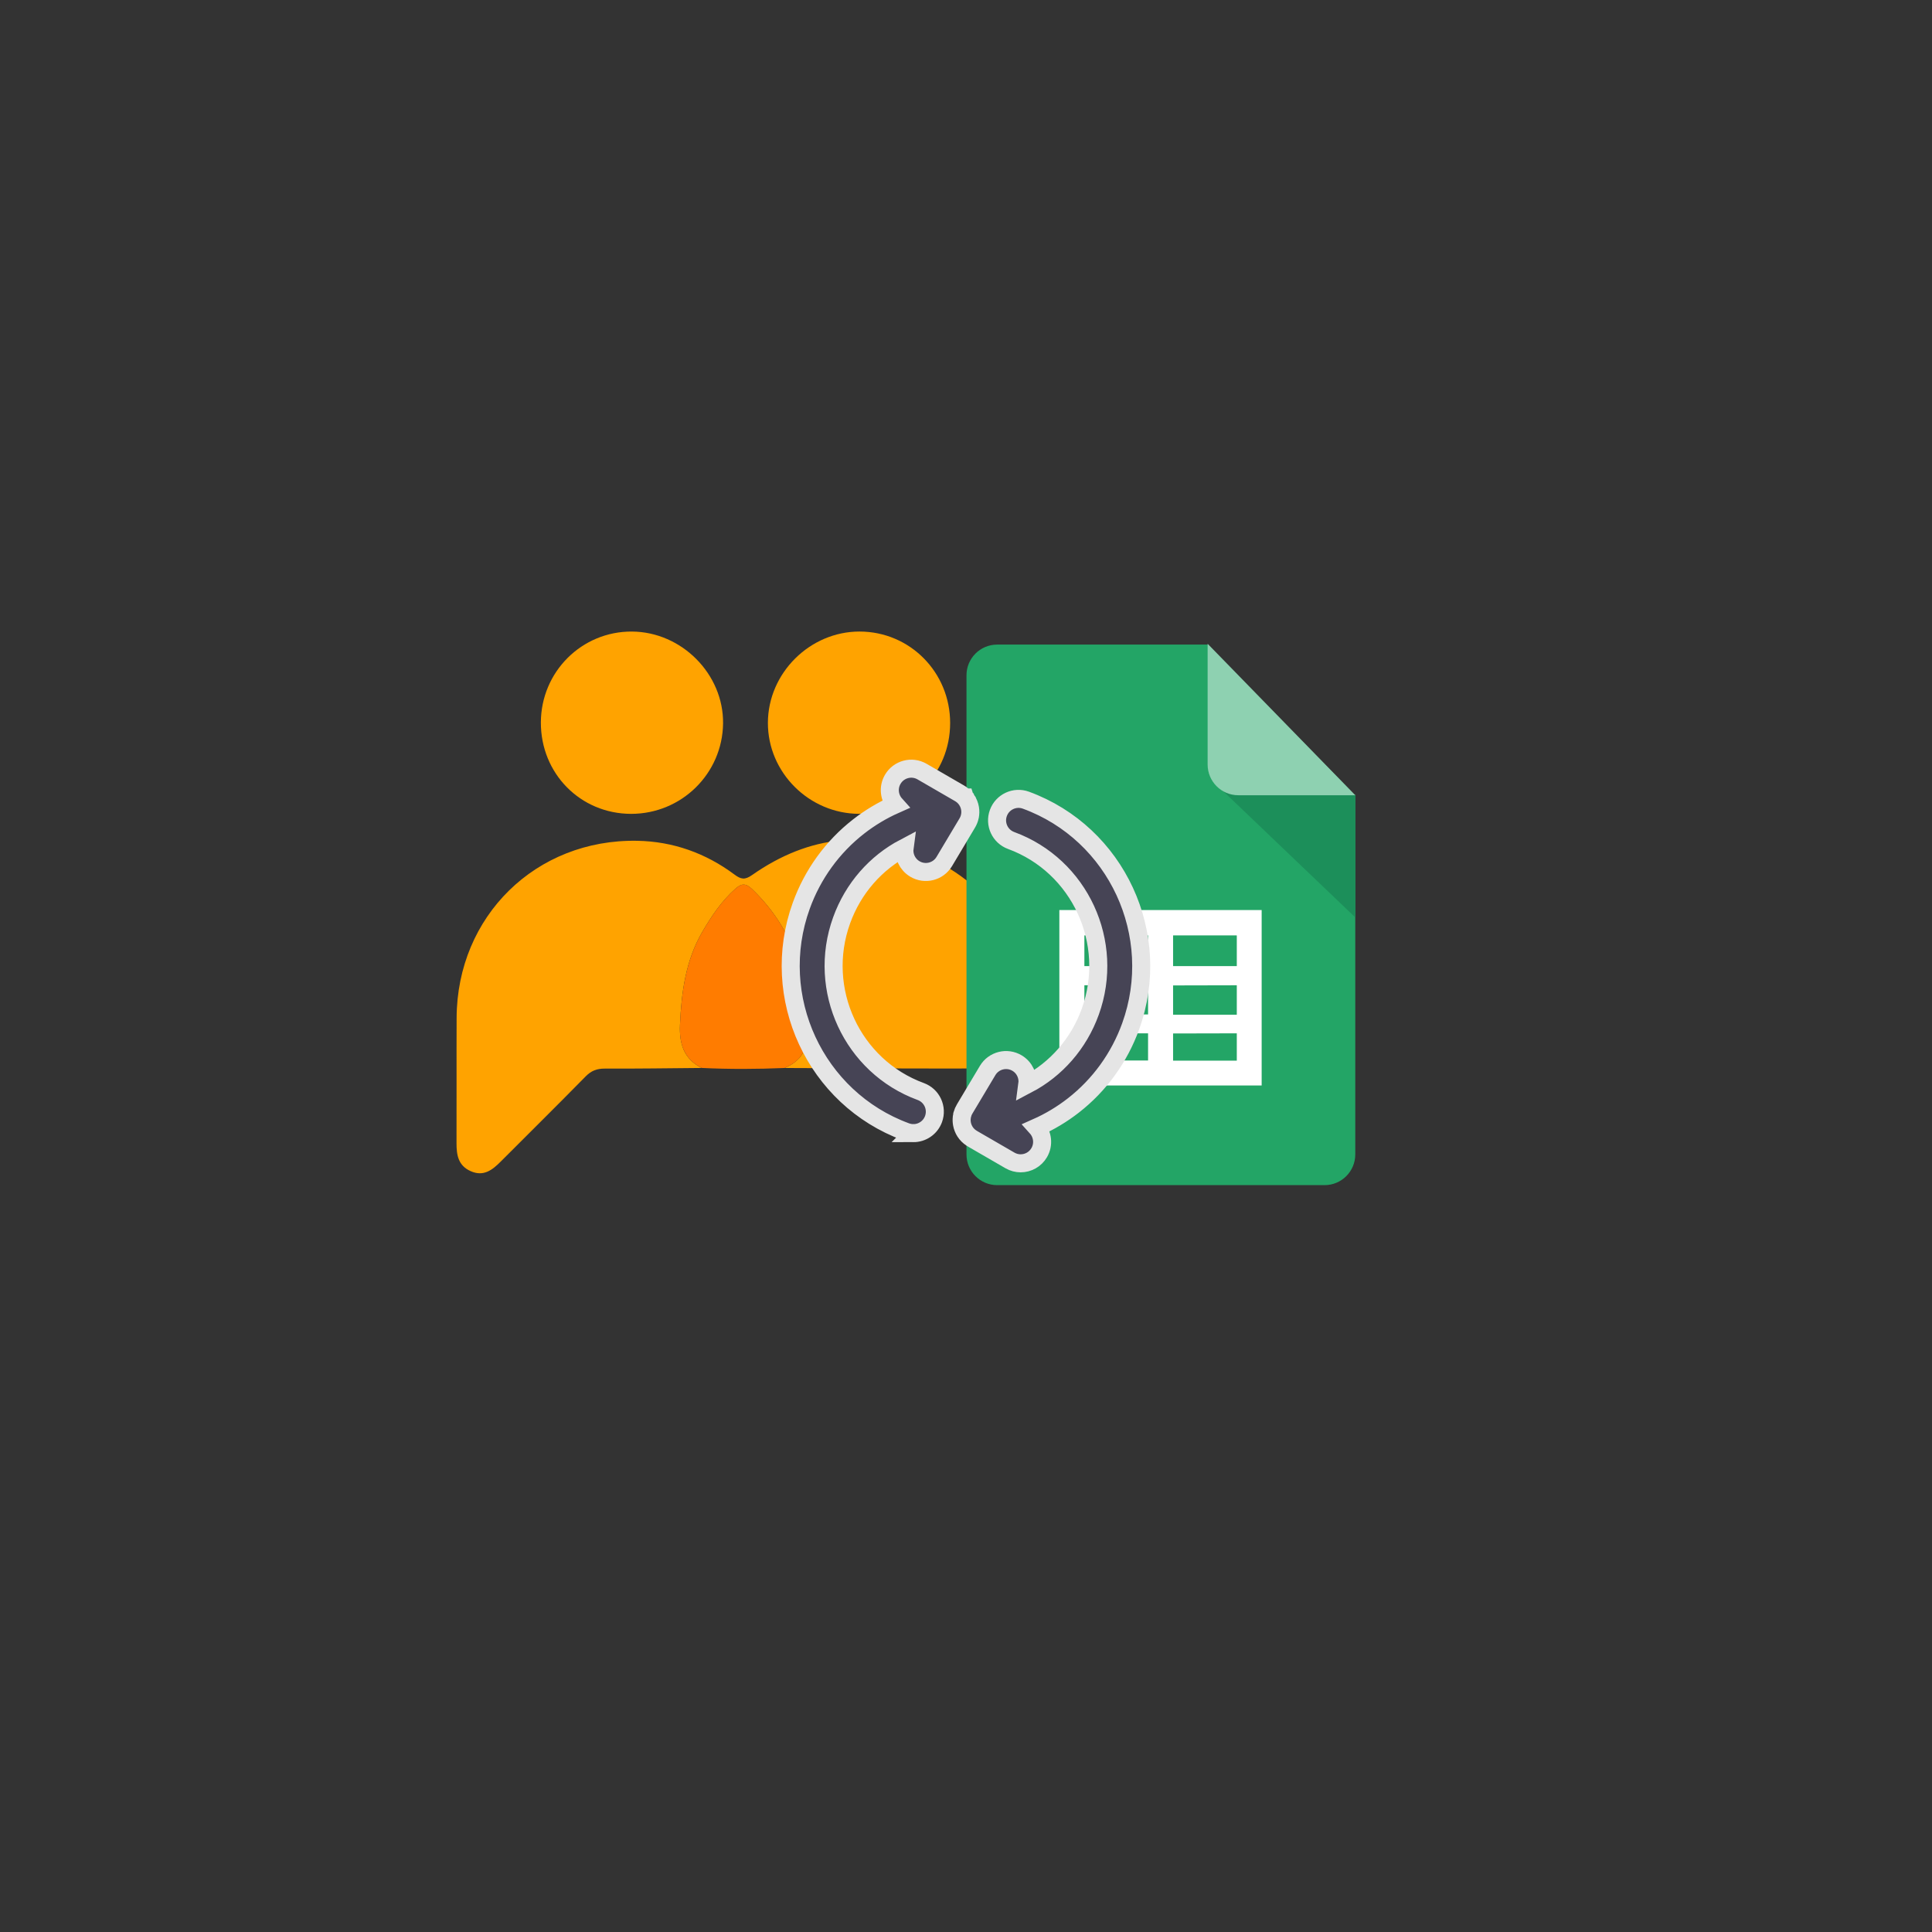 <?xml version="1.0" encoding="UTF-8"?>
<svg id="_1500_x_1500_px_Geometric_Logo_1" data-name="1500 x 1500 px Geometric Logo 1" xmlns="http://www.w3.org/2000/svg" viewBox="0 0 1500 1500">
  <rect x="0" y="0" width="1500" height="1500" fill="#333333" stroke="none"/>
  <defs>
    <style>
      .cls-1 {
        fill: #fff;
        fill-rule: evenodd;
      }

      .cls-1, .cls-2, .cls-3, .cls-4, .cls-5, .cls-6 {
        stroke-width: 0px;
      }

      .cls-7 {
        fill: #464455;
        stroke: #e5e5e5;
        stroke-miterlimit: 10;
        stroke-width: 14px;
      }

      .cls-2 {
        fill: #1c8f5a;
      }

      .cls-3 {
        fill: #23a566;
      }

      .cls-4 {
        fill: #8ed1b1;
      }

      .cls-5 {
        fill: #ff7c00;
      }

      .cls-6 {
        fill: #ffa300;
      }
    </style>
  </defs>
  <g>
    <path class="cls-6" d="m544.92,829.16c-25.14.21-50.28.6-75.41.5-6.12-.03-10.51,1.67-14.84,6.09-21.81,22.22-43.97,44.09-65.96,66.14-6.51,6.53-13.26,11.82-23.24,7.41-9.73-4.3-11.07-12.58-11.03-21.92.14-32.39-.07-64.79.08-97.18.37-78.87,61.52-138.93,140.4-137.41,27.73.53,53.03,9.61,75.33,26.21,4.95,3.68,7.96,4.39,13.66.39,44.39-31.13,92.08-36.51,140.62-12.13,49.13,24.67,74.05,66.15,75.25,121.43.12,5.66.12,11.32,0,16.98-.3,13.27-8.76,23.76-21.79,23.83-56.27.32-112.55-.14-168.82-.31,9.26-3.97,16.09-10.38,16.77-20.79,2.95-45.26-8.22-85.5-41.91-118-5.41-5.22-8.73-4.23-13.11-.33-10.66,9.49-18.5,21.18-25.62,33.4-13,22.32-16.25,46.97-17.36,72.19-.64,14.52,2.89,26.6,16.97,33.51Z"/>
    <path class="cls-6" d="m737.69,561.42c-.04,39.55-31.07,70.52-70.59,70.44-38.91-.07-71.06-32.16-70.91-70.77.15-38.55,32.64-70.82,71.23-70.76,39.06.06,70.31,31.67,70.27,71.08Z"/>
    <path class="cls-6" d="m419.93,560.88c.12-39.28,31.75-70.81,70.78-70.54,38.6.26,71.12,33.07,70.68,71.31-.45,38.98-32.29,70.28-71.44,70.22-39.32-.06-70.14-31.31-70.02-70.98Z"/>
    <path class="cls-5" d="m544.92,829.16c-14.08-6.91-17.62-18.99-16.97-33.51,1.12-25.22,4.37-49.86,17.36-72.19,7.11-12.22,14.95-23.91,25.62-33.4,4.38-3.9,7.7-4.89,13.11.33,33.69,32.5,44.86,72.74,41.91,118-.68,10.4-7.51,16.81-16.77,20.79-21.42.92-42.84,1-64.26-.02Z"/>
  </g>
  <g>
    <path class="cls-3" d="m1052.23,896.32c-.01,13.15-10.67,23.81-23.82,23.82h-254.19c-13.15,0-23.82-10.65-23.84-23.8v-372.04c-.01-13.16,10.65-23.83,23.8-23.84h163.17l114.88,117.16v278.71Z"/>
    <path class="cls-2" d="m949.99,614.56l102.24,97.72v-95.35h-90.56c-3.95.04-7.85-.94-11.31-2.85l-.36.47Z"/>
    <path class="cls-4" d="m1052.23,617.42h-90.81c-13.15-.01-23.81-10.67-23.82-23.82v-93.79l114.63,117.61Z"/>
    <path class="cls-1" d="m979.55,842.77h-157.07v-136.19h157.07v136.19Zm-68.77-116.55v23.84h49.47v-23.8l-49.47-.04Zm0,38.86v22.78h49.47v-22.89l-49.47.11Zm0,37.3v21.09h49.47v-21.2l-49.47.11Zm-19.42,20.97v-21.09h-49.45v21.09h49.45Zm0-35.74v-22.65h-49.45v22.76l49.45-.11Zm0-37.3v-24.09h-49.45v23.84l49.45.25Z"/>
  </g>
  <path class="cls-7" d="m792.46,903.2c-2.83,0-5.71-.72-8.34-2.25l-29.03-16.81c-.29-.16-.57-.33-.84-.51-.01,0-.03-.02-.04-.03,0,0,0,0,0,0-2.05-1.33-3.72-3.04-4.97-4.99-1.15-1.8-1.97-3.84-2.37-6.05-.31-1.7-.35-3.45-.11-5.19,0,0,0,0,0,0,0-.01,0-.03,0-.04,0,0,0-.01,0-.02,0,0,0-.02,0-.03,0,0,0-.02,0-.03v-.02s0-.02,0-.04c0,0,0,0,0-.01,0-.01,0-.03,0-.04,0,0,0,0,0,0,.08-.57.2-1.13.34-1.69h0s0-.03,0-.04c0,0,0-.02,0-.03v-.02s.01-.03.02-.04c0,0,0,0,0,0,.41-1.54,1.04-3,1.86-4.34l17.81-29.83c4.72-7.9,14.95-10.48,22.85-5.77,5.91,3.53,8.85,10.15,7.97,16.57,22.33-11.73,39.89-31.55,48.88-56.45,19.42-53.75-8.15-113.38-61.44-132.93-8.64-3.17-13.08-12.74-9.91-21.39,3.17-8.64,12.75-13.08,21.39-9.91,70.47,25.84,106.94,104.6,81.32,175.55-8.82,24.42-24.23,45.69-44.56,61.51-8.81,6.86-18.37,12.57-28.46,17.05,4.7,5.23,5.74,13.08,2.02,19.5-3.09,5.34-8.69,8.32-14.44,8.32Zm-83.31-23.44c-1.91,0-3.84-.33-5.74-1.02-70.47-25.84-106.95-104.6-81.31-175.55,8.82-24.42,24.23-45.69,44.56-61.52,8.81-6.86,18.37-12.57,28.46-17.05-4.7-5.23-5.74-13.08-2.02-19.49,4.61-7.97,14.81-10.69,22.77-6.07l29.01,16.8c.37.21.73.43,1.08.67,1.15.76,2.17,1.65,3.06,2.62,0,0,0,0,0,0,0,.01.02.02.03.03h.01s.01.03.02.04c0,0,.01.01.02.02,0,0,0,.01.01.02,0,0,.02.02.02.03h0s.02.03.03.04c0,0,0,0,0,0,.54.6,1.02,1.24,1.46,1.9,0,0,0,0,0,0,0,0,0,.01.01.02,1.24,1.89,2.11,4.05,2.5,6.41.34,2.04.3,4.14-.14,6.21,0,0,0,0,0,0,0,0,0,.01,0,.02-.4,1.85-1.11,3.6-2.07,5.18l-17.79,29.8c-4.72,7.9-14.95,10.49-22.85,5.77-5.91-3.53-8.85-10.15-7.97-16.57-22.33,11.73-39.89,31.55-48.88,56.45-19.42,53.75,8.15,113.39,61.44,132.93,8.64,3.17,13.08,12.74,9.91,21.39-2.48,6.75-8.86,10.93-15.65,10.93Z"/>
</svg>